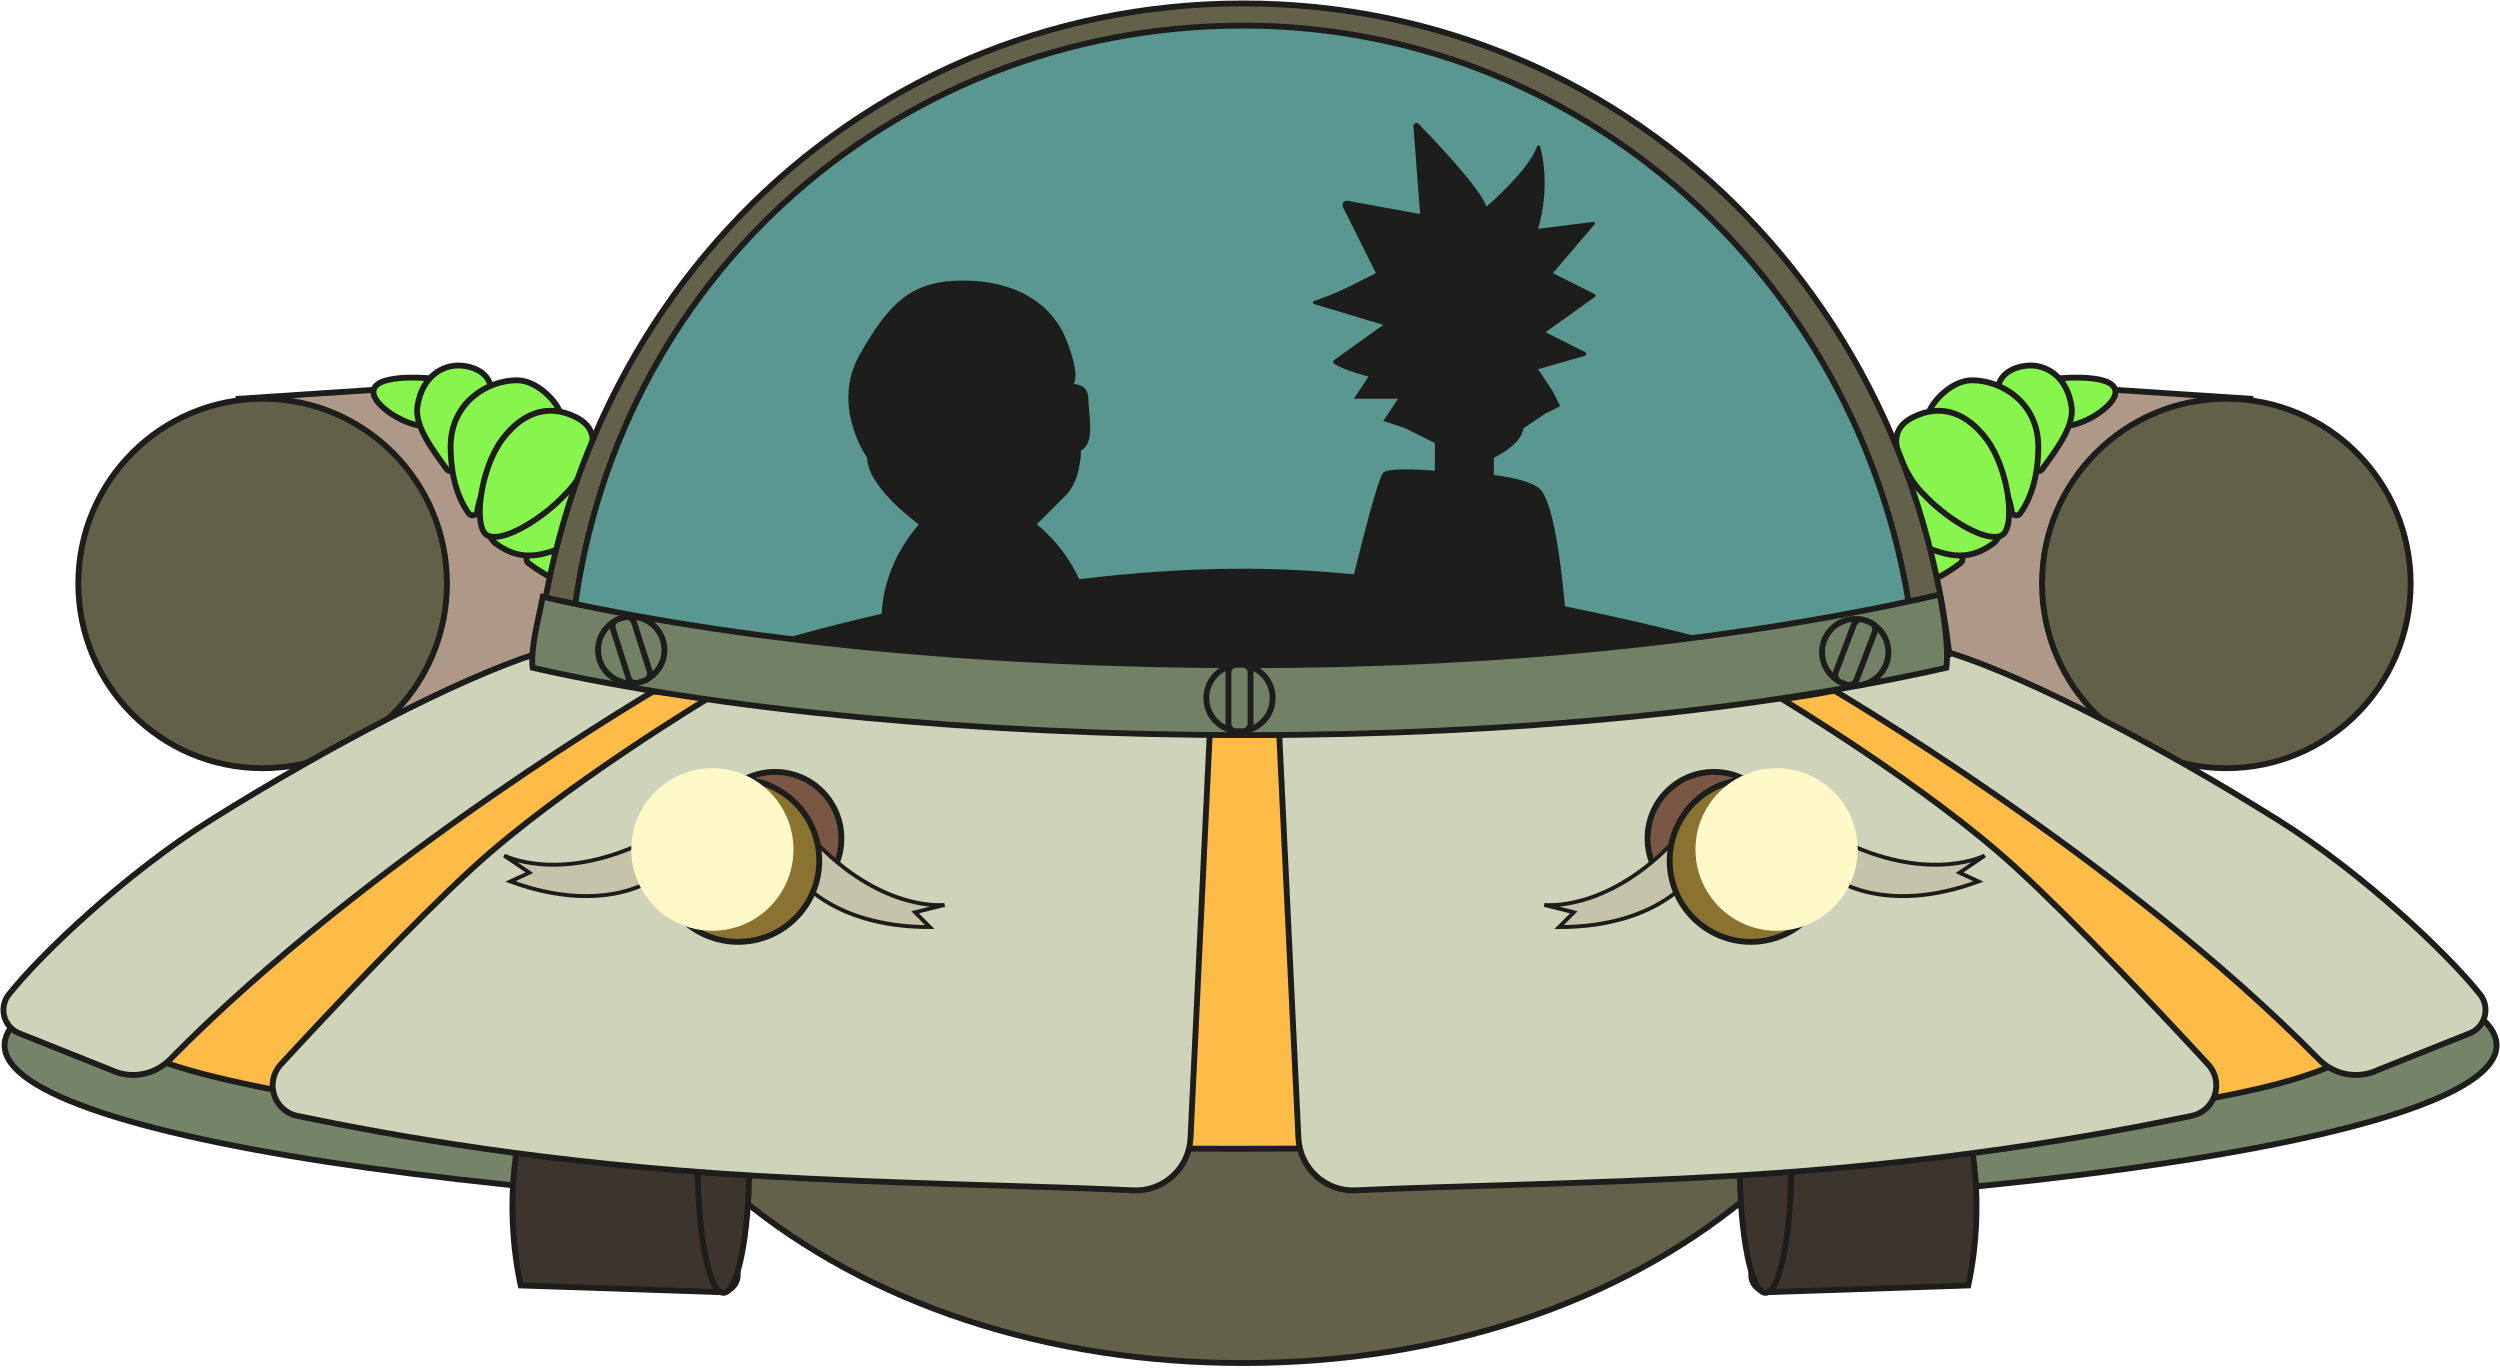 <svg width="729" height="399" viewBox="0 0 729 399" fill="none" xmlns="http://www.w3.org/2000/svg">
<path d="M69.853 116.275L118.502 113.043L165.8 162.601L159.35 194.922L114.202 218.623L99.153 181.994L69.853 116.275Z" fill="#AE9989" stroke="#1D1D1B" stroke-width="1.708" stroke-miterlimit="10"/>
<path d="M76.58 224.01C106.264 224.01 130.327 199.893 130.327 170.143C130.327 140.393 106.264 116.276 76.58 116.276C46.896 116.276 22.833 140.393 22.833 170.143C22.833 199.893 46.896 224.01 76.58 224.01Z" fill="#63604A" stroke="#1D1D1B" stroke-width="1.708" stroke-miterlimit="10"/>
<path d="M108.996 115.045C109.99 119.237 120.346 125.629 126.621 124.134L124.434 110.259C124.434 110.259 107.505 108.756 108.996 115.045Z" fill="#87F54E" stroke="#1D1D1B" stroke-width="1.708" stroke-miterlimit="10"/>
<path d="M133.551 106.58C129.252 106.58 123.134 109.499 121.727 118.43C120.822 124.178 126.017 130.943 130.248 136.797C130.988 137.821 132.585 137.401 132.725 136.144C133.119 132.615 134.139 127.539 136.776 124.895C141.076 120.586 143.227 116.276 143.227 114.121C143.226 108.734 137.851 106.58 133.551 106.58Z" fill="#87F54E" stroke="#1D1D1B" stroke-width="1.708" stroke-miterlimit="10"/>
<path d="M184.134 159.274C184.042 163.582 180.997 169.649 172.057 170.866C166.366 171.641 159.808 168.565 154.103 164.226C153.035 163.413 153.52 161.725 154.855 161.597C158.372 161.26 163.299 158.177 165.935 155.647C170.327 151.432 174.671 149.371 176.821 149.417C182.194 149.534 184.228 154.966 184.134 159.274Z" fill="#87F54E" stroke="#1D1D1B" stroke-width="1.708" stroke-miterlimit="10"/>
<path d="M180.208 141.947C180.022 150.564 172.759 157.066 160.445 160.916C155.051 162.602 150.049 162.658 144.302 158.293C143.296 157.529 140.611 152.835 141.868 152.722C145.397 152.403 152.08 149.959 158.621 145.791C163.752 142.52 167.591 128.744 169.74 128.79C172.964 128.858 180.347 135.484 180.208 141.947Z" fill="#87F54E" stroke="#1D1D1B" stroke-width="1.708" stroke-miterlimit="10"/>
<path d="M150.75 110.889C142.15 110.889 131.4 117.353 131.4 130.281C131.4 136.1 132.465 143.872 136.696 149.725C137.436 150.749 139.033 150.329 139.173 149.072C139.567 145.543 142.15 138.899 146.449 132.436C149.823 127.365 163.648 123.817 163.648 121.662C163.649 118.43 157.2 110.889 150.75 110.889Z" fill="#87F54E" stroke="#1D1D1B" stroke-width="1.708" stroke-miterlimit="10"/>
<path d="M163.65 145.364C157.2 151.828 146.451 158.292 142.151 156.137C137.851 153.983 140.001 136.745 146.45 128.127C151.923 120.813 159.35 117.353 167.949 121.662C176.549 125.971 171.459 134.02 170.099 136.745C167.95 141.054 166.084 142.924 163.65 145.364Z" fill="#87F54E" stroke="#1D1D1B" stroke-width="1.708" stroke-miterlimit="10"/>
<path d="M364.666 355.447C565.33 355.447 728 332.777 728 304.811C728 276.846 565.33 254.176 364.666 254.176C164.003 254.176 1.333 276.846 1.333 304.811C1.333 332.777 164.003 355.447 364.666 355.447Z" fill="#758468" stroke="#1D1D1B" stroke-width="1.708" stroke-miterlimit="10"/>
<path d="M655.921 116.275L607.273 113.043L559.975 162.601L566.424 194.922L611.573 218.623L626.622 181.994L655.921 116.275Z" fill="#AE9989" stroke="#1D1D1B" stroke-width="1.708" stroke-miterlimit="10"/>
<path d="M649.196 224.01C678.88 224.01 702.944 199.893 702.944 170.143C702.944 140.393 678.88 116.276 649.196 116.276C619.512 116.276 595.449 140.393 595.449 170.143C595.449 199.893 619.512 224.01 649.196 224.01Z" fill="#63604A" stroke="#1D1D1B" stroke-width="1.708" stroke-miterlimit="10"/>
<path d="M616.778 115.045C615.784 119.237 605.428 125.629 599.153 124.134L601.34 110.259C601.34 110.259 618.269 108.756 616.778 115.045Z" fill="#87F54E" stroke="#1D1D1B" stroke-width="1.708" stroke-miterlimit="10"/>
<path d="M592.224 106.58C596.524 106.58 602.641 109.499 604.048 118.43C604.954 124.178 599.758 130.943 595.527 136.797C594.787 137.821 593.191 137.401 593.05 136.144C592.656 132.615 591.637 127.539 588.999 124.895C584.699 120.586 582.55 116.276 582.55 114.121C582.549 108.734 587.924 106.58 592.224 106.58Z" fill="#87F54E" stroke="#1D1D1B" stroke-width="1.708" stroke-miterlimit="10"/>
<path d="M541.64 159.274C541.732 163.582 544.777 169.649 553.717 170.866C559.408 171.641 565.966 168.565 571.671 164.226C572.739 163.413 572.254 161.725 570.919 161.597C567.402 161.26 562.475 158.177 559.839 155.647C555.447 151.432 551.103 149.371 548.953 149.417C543.58 149.534 541.547 154.966 541.64 159.274Z" fill="#87F54E" stroke="#1D1D1B" stroke-width="1.708" stroke-miterlimit="10"/>
<path d="M545.568 141.947C545.754 150.564 553.017 157.066 565.331 160.916C570.725 162.602 575.726 162.658 581.474 158.293C582.48 157.529 585.165 152.835 583.908 152.722C580.379 152.403 573.696 149.959 567.155 145.791C562.024 142.521 558.185 128.744 556.036 128.79C552.811 128.858 545.428 135.485 545.568 141.947Z" fill="#87F54E" stroke="#1D1D1B" stroke-width="1.708" stroke-miterlimit="10"/>
<path d="M575.024 110.889C583.624 110.889 594.374 117.353 594.374 130.281C594.374 136.1 593.309 143.872 589.078 149.725C588.338 150.749 586.742 150.329 586.601 149.072C586.207 145.543 583.624 138.899 579.325 132.436C575.951 127.365 562.126 123.817 562.126 121.662C562.125 118.43 568.575 110.889 575.024 110.889Z" fill="#87F54E" stroke="#1D1D1B" stroke-width="1.708" stroke-miterlimit="10"/>
<path d="M562.125 145.364C568.575 151.828 579.324 158.292 583.624 156.137C587.924 153.983 585.774 136.745 579.325 128.127C573.852 120.813 566.425 117.353 557.825 121.662C549.226 125.971 554.316 134.02 555.676 136.745C557.825 141.054 559.692 142.925 562.125 145.364Z" fill="#87F54E" stroke="#1D1D1B" stroke-width="1.708" stroke-miterlimit="10"/>
<path d="M155.05 218.624C155.05 328.512 247.937 397.462 362.517 397.462C477.097 397.462 569.982 328.512 569.982 218.624C569.982 93.673 477.097 1 362.517 1C247.937 1 155.05 93.673 155.05 218.624Z" fill="#64614B" stroke="#1D1D1B" stroke-width="1.708" stroke-miterlimit="10"/>
<path d="M359.292 334.976C88.404 334.976 41.106 306.965 41.106 306.965C41.106 306.965 64.755 266.027 105.603 240.171C146.451 214.314 169.365 199.232 169.365 199.232C169.365 199.232 249.646 210.005 361.441 210.005C473.236 210.005 520.534 205.696 544.183 199.232C567.832 192.767 696.826 294.038 696.826 294.038C696.826 294.038 698.976 300.503 690.377 304.812C681.778 309.12 668.879 334.976 359.292 334.976Z" fill="#FDBB47" stroke="#1D1D1B" stroke-width="1.708" stroke-miterlimit="10"/>
<path d="M153.976 320.971C153.976 320.971 145.376 344.673 151.826 374.838L209.923 376.779C213.152 376.887 215.649 373.962 215.025 370.785C213.142 361.203 209.874 342.15 209.874 325.28L153.976 320.971Z" fill="#3C352E" stroke="#1D1D1B" stroke-width="1.708" stroke-miterlimit="10"/>
<path d="M210.948 376.993C215.104 376.993 218.473 360.111 218.473 339.286C218.473 318.46 215.104 301.578 210.948 301.578C206.792 301.578 203.424 318.46 203.424 339.286C203.424 360.111 206.792 376.993 210.948 376.993Z" fill="#3C352E" stroke="#1D1D1B" stroke-width="1.708" stroke-miterlimit="10"/>
<path d="M347.155 331.867L352.842 212.159L206.648 203.54C206.648 203.54 163.65 229.397 137.851 253.098C120.307 269.215 95.806 295.295 81.921 310.336C77.129 315.526 79.82 323.959 86.728 325.396C114.39 331.151 159.35 339.285 220.623 342.882C260.642 345.232 304.012 345.822 330.426 347.103C339.246 347.532 346.734 340.708 347.155 331.867Z" fill="#CFD3BA" stroke="#1D1D1B" stroke-width="1.708" stroke-miterlimit="10"/>
<path d="M225.998 263.873C236.685 263.873 245.348 255.191 245.348 244.48C245.348 233.77 236.685 225.088 225.998 225.088C215.312 225.088 206.649 233.77 206.649 244.48C206.649 255.191 215.312 263.873 225.998 263.873Z" fill="#7A5644" stroke="#1D1D1B" stroke-width="1.708" stroke-miterlimit="10"/>
<path d="M231.372 254.247C231.372 254.247 241.046 270.337 271.146 270.337L266.846 266.028L275.446 263.873C275.446 263.873 258.247 266.028 238.898 246.636L231.372 254.247Z" fill="#C6C3AB" stroke="#1D1D1B" stroke-width="1.139" stroke-miterlimit="10"/>
<path d="M191.71 255.634C191.71 255.634 177.105 267.408 148.842 257.036L154.358 254.471L147.023 249.484C147.023 249.484 162.433 257.435 187.257 245.893L191.71 255.634Z" fill="#C6C3AB" stroke="#1D1D1B" stroke-width="1.139" stroke-miterlimit="10"/>
<path d="M215.248 274.645C228.309 274.645 238.897 264.034 238.897 250.944C238.897 237.854 228.309 227.242 215.248 227.242C202.187 227.242 191.599 237.854 191.599 250.944C191.599 264.034 202.187 274.645 215.248 274.645Z" fill="#8A7331" stroke="#1D1D1B" stroke-width="1.708" stroke-miterlimit="10"/>
<path d="M207.724 271.413C220.785 271.413 231.373 260.801 231.373 247.711C231.373 234.621 220.785 224.01 207.724 224.01C194.663 224.01 184.075 234.621 184.075 247.711C184.075 260.801 194.663 271.413 207.724 271.413Z" fill="#FFF9C9"/>
<path d="M5.196 301.145C0.94 299.125 -0.347 293.655 2.586 289.963C11.956 278.168 36.642 254.683 61.531 239.093C95.929 217.546 133.538 197.945 156.656 190.508C166.876 195.999 179.775 200.309 192.674 200.309C192.674 200.309 107.744 249.797 49.578 308.928C45.068 313.513 38.183 314.764 32.378 312.007L5.196 301.145Z" fill="#CFD3BA" stroke="#1D1D1B" stroke-width="1.708" stroke-miterlimit="10"/>
<path d="M571.8 320.971C571.8 320.971 580.4 344.673 573.95 374.838L515.853 376.779C512.624 376.887 510.127 373.962 510.751 370.785C512.634 361.203 515.902 342.15 515.902 325.28L571.8 320.971Z" fill="#3C352E" stroke="#1D1D1B" stroke-width="1.708" stroke-miterlimit="10"/>
<path d="M514.826 376.993C518.982 376.993 522.351 360.111 522.351 339.286C522.351 318.46 518.982 301.578 514.826 301.578C510.671 301.578 507.302 318.46 507.302 339.286C507.302 360.111 510.671 376.993 514.826 376.993Z" fill="#3C352E" stroke="#1D1D1B" stroke-width="1.708" stroke-miterlimit="10"/>
<path d="M378.621 331.867L372.934 212.159L519.128 203.54C519.128 203.54 562.125 229.397 587.925 253.098C605.468 269.215 629.97 295.295 643.855 310.336C648.646 315.526 645.956 323.959 639.048 325.396C611.386 331.151 566.426 339.285 505.153 342.882C465.134 345.232 421.763 345.822 395.35 347.103C386.53 347.532 379.041 340.708 378.621 331.867Z" fill="#CFD3BA" stroke="#1D1D1B" stroke-width="1.708" stroke-miterlimit="10"/>
<path d="M499.777 263.873C510.464 263.873 519.127 255.191 519.127 244.48C519.127 233.77 510.464 225.088 499.777 225.088C489.091 225.088 480.428 233.77 480.428 244.48C480.428 255.191 489.091 263.873 499.777 263.873Z" fill="#7A5644" stroke="#1D1D1B" stroke-width="1.708" stroke-miterlimit="10"/>
<path d="M494.403 254.247C494.403 254.247 484.729 270.337 454.63 270.337L458.929 266.028L450.329 263.873C450.329 263.873 467.528 266.028 486.878 246.636L494.403 254.247Z" fill="#C6C3AB" stroke="#1D1D1B" stroke-width="1.139" stroke-miterlimit="10"/>
<path d="M534.065 255.634C534.065 255.634 548.67 267.408 576.933 257.036L571.417 254.471L578.753 249.484C578.753 249.484 563.342 257.435 538.518 245.893L534.065 255.634Z" fill="#C6C3AB" stroke="#1D1D1B" stroke-width="1.139" stroke-miterlimit="10"/>
<path d="M510.527 274.645C523.588 274.645 534.176 264.034 534.176 250.944C534.176 237.854 523.588 227.242 510.527 227.242C497.466 227.242 486.878 237.854 486.878 250.944C486.878 264.034 497.466 274.645 510.527 274.645Z" fill="#8A7331" stroke="#1D1D1B" stroke-width="1.708" stroke-miterlimit="10"/>
<path d="M518.052 271.413C531.113 271.413 541.701 260.801 541.701 247.711C541.701 234.621 531.113 224.01 518.052 224.01C504.991 224.01 494.403 234.621 494.403 247.711C494.403 260.801 504.991 271.413 518.052 271.413Z" fill="#FFF9C9"/>
<path d="M720.581 301.145C724.837 299.125 726.124 293.655 723.191 289.963C713.82 278.168 689.135 254.683 664.246 239.093C629.847 217.546 592.239 197.945 569.12 190.508C558.901 195.999 546.002 200.309 533.102 200.309C533.102 200.309 618.033 249.797 676.198 308.928C680.708 313.513 687.594 314.764 693.398 312.007L720.581 301.145Z" fill="#CFD3BA" stroke="#1D1D1B" stroke-width="1.708" stroke-miterlimit="10"/>
<path d="M558.309 189.319C501.185 205.695 434.84 203.54 358.217 203.54C285.485 203.54 225.997 199.231 166.381 189.103C174.12 85.075 258.977 7.463 362.517 7.463C464.702 7.464 548.677 87.251 558.309 189.319Z" fill="#5A9790" stroke="#1D1D1B" stroke-width="1.708" stroke-miterlimit="10"/>
<path d="M456.333 176.809C455.227 164.366 452.837 145.021 448.513 142.132C445.566 140.163 440.382 139.101 435.614 138.52V133.514C444.214 129.205 444.214 124.895 444.214 124.895L450.664 120.586L454.963 118.432L452.813 114.123L448.514 107.658L462.143 103.755C462.647 103.611 462.712 102.921 462.242 102.686L450.664 96.884L465.123 86.533C465.391 86.341 465.359 85.933 465.064 85.785L452.813 79.647L465 65.397C465.252 65.103 465.01 64.652 464.626 64.7L448.514 66.718C451.736 55.417 450.129 46.535 449.122 42.792C448.994 42.316 448.328 42.272 448.174 42.74C445.94 49.538 433.465 60.255 433.465 60.255C431.704 54.962 418.413 41.001 413.655 36.116C413.08 35.526 412.088 35.986 412.152 36.808L414.116 62.408L392.979 58.556C391.944 58.368 391.138 59.444 391.609 60.387L401.217 79.645C401.217 79.645 396.463 82.027 392.617 83.955C389.471 85.531 385.175 87.107 383.095 87.84C382.708 87.976 382.732 88.524 383.124 88.641L403.367 94.727L389.053 104.974C388.668 105.25 388.664 105.827 389.059 106.09C391.97 108.031 399.067 109.81 399.067 109.81L394.768 116.274H407.667L403.368 122.739L409.818 124.893C414.117 127.048 418.418 129.202 418.418 129.202V137.238C412.579 136.803 404.696 136.49 403.368 137.821C401.916 139.277 397.523 156.454 394.824 167.455C383.901 166.436 373.011 165.832 362.521 165.832C346.266 165.832 330.023 167.043 314.676 168.881C310.238 158.873 302.323 152.904 302.323 152.904C302.323 152.904 306.623 148.595 310.923 144.285C315.222 139.976 315.222 131.357 315.222 131.357C319.522 129.202 317.372 120.583 317.372 116.274C317.372 111.965 313.073 111.965 313.073 111.965C313.073 111.965 315.222 109.811 310.923 99.037C306.623 88.264 295.874 81.8 280.825 81.8C265.776 81.8 259.325 88.265 250.726 103.347C242.126 118.43 252.876 133.512 252.876 133.512C252.876 142.131 267.925 152.905 267.925 152.905C259.122 163.198 257.331 173.481 257.079 178.981C237.434 183.469 224.928 187.379 224.928 187.379C261.476 206.772 517.315 191.688 517.315 191.688C517.315 191.688 491.242 183.854 456.333 176.809Z" fill="#1D1D1B"/>
<path d="M565.683 173.375C566.757 179.192 568.271 188.795 567.566 194.72C513.735 206.923 442.155 214.357 363.592 214.357C285.03 214.357 209.15 206.923 155.318 194.72C154.613 188.795 157.201 179.84 158.276 174.023C212.256 186.417 284.378 193.972 363.592 193.972C442.806 193.972 511.703 185.769 565.683 173.375Z" fill="#728165" stroke="#1D1D1B" stroke-width="1.708" stroke-miterlimit="10"/>
<path d="M361.442 213.236C366.785 213.236 371.116 208.895 371.116 203.541C371.116 198.186 366.785 193.845 361.442 193.845C356.099 193.845 351.767 198.186 351.767 203.541C351.767 208.895 356.099 213.236 361.442 213.236Z" fill="#728165" stroke="#1D1D1B" stroke-width="1.708" stroke-miterlimit="10"/>
<path d="M362.434 213.237H360.448C359.216 213.237 358.216 212.236 358.216 211V196.082C358.216 194.847 359.215 193.845 360.448 193.845H362.434C363.666 193.845 364.666 194.846 364.666 196.082V211C364.666 212.235 363.667 213.237 362.434 213.237Z" fill="#728165" stroke="#1D1D1B" stroke-width="1.708" stroke-miterlimit="10"/>
<path d="M184.074 199.231C189.417 199.231 193.749 194.89 193.749 189.536C193.749 184.181 189.417 179.84 184.074 179.84C178.731 179.84 174.4 184.181 174.4 189.536C174.4 194.89 178.731 199.231 184.074 199.231Z" fill="#728165" stroke="#1D1D1B" stroke-width="1.708" stroke-miterlimit="10"/>
<path d="M187.97 198.467L186.078 199.073C184.904 199.45 183.647 198.802 183.272 197.625L178.734 183.416C178.359 182.239 179.005 180.98 180.18 180.603L182.072 179.997C183.245 179.62 184.502 180.268 184.878 181.446L189.415 195.655C189.791 196.831 189.143 198.09 187.97 198.467Z" fill="#728165" stroke="#1D1D1B" stroke-width="1.708" stroke-miterlimit="10"/>
<path d="M540.98 199.881C546.323 199.881 550.654 195.54 550.654 190.185C550.654 184.83 546.323 180.489 540.98 180.489C535.637 180.489 531.305 184.83 531.305 190.185C531.305 195.54 535.637 199.881 540.98 199.881Z" fill="#728165" stroke="#1D1D1B" stroke-width="1.708" stroke-miterlimit="10"/>
<path d="M538.456 199.598L536.6 198.887C535.449 198.446 534.872 197.154 535.311 196L540.622 182.063C541.062 180.908 542.352 180.33 543.503 180.771L545.359 181.482C546.511 181.923 547.087 183.215 546.647 184.369L541.337 198.306C540.897 199.461 539.607 200.039 538.456 199.598Z" fill="#728165" stroke="#1D1D1B" stroke-width="1.708" stroke-miterlimit="10"/>
</svg>
